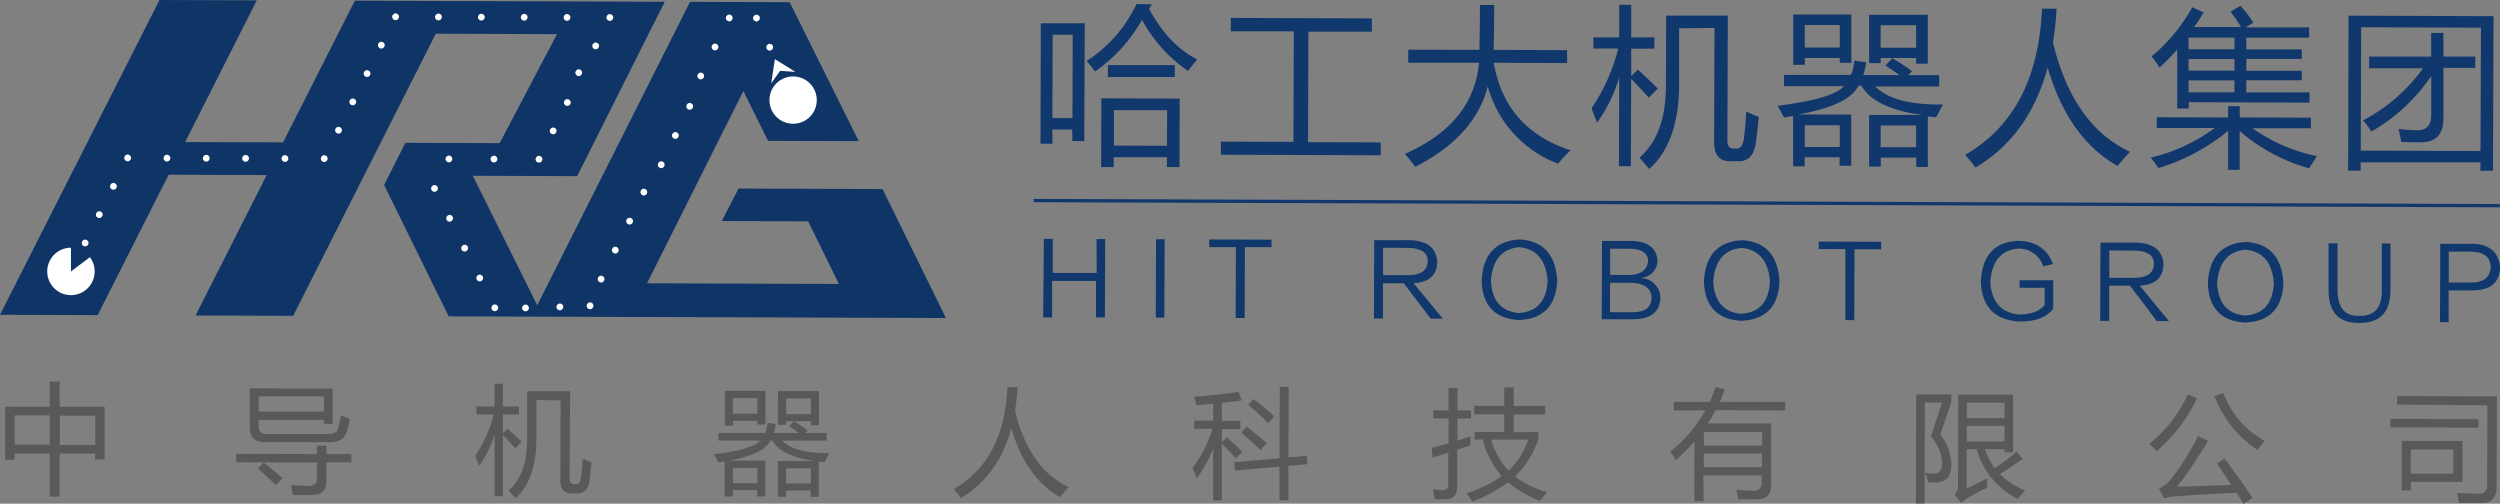 <svg id="图层_1" data-name="图层 1" xmlns="http://www.w3.org/2000/svg" viewBox="0 0 527.11 106.2"><rect x="0" y="0" width="527.11" height="106.2" fill="#808080" stroke="none"/><defs><style>.cls-1{fill:#0f3567;}.cls-2{fill:#fff;}.cls-3{fill:#10386c;}.cls-4{fill:#5a5858;}</style></defs><title>hrg_zd</title><polygon class="cls-1" points="186.08 39.86 155.72 39.75 152.18 46.6 170.4 46.67 176.87 59.87 136.42 59.73 156.73 19.2 161.94 29.7 181.06 29.76 166.49 0.46 145.49 0.39 113.27 64.36 99.69 37.06 121.69 37.14 140.16 0.37 74.82 0.14 59.68 30.02 39.04 29.95 54.14 0.07 33.63 0 0 66.37 20.59 66.44 35.56 36.84 56.23 36.91 41.23 66.52 61.81 66.59 91.88 7.11 117.44 7.2 105.35 30.18 85.47 30.11 80.99 39 94.6 66.7 199.45 67.06 186.08 39.86"/><path class="cls-2" d="M34.87,75l4-3a5,5,0,1,1-4-2Z" transform="translate(-19.91 -17.77)"/><circle class="cls-2" cx="37.86" cy="69.01" r="0.71" transform="translate(-60.55 45.48) rotate(-57.06)"/><circle class="cls-2" cx="43.83" cy="57.05" r="0.71" transform="translate(-47.79 45.06) rotate(-57.07)"/><circle class="cls-2" cx="40.84" cy="63.03" r="0.71" transform="translate(-54.17 45.27) rotate(-57.07)"/><circle class="cls-2" cx="88.28" cy="51.22" r="0.71" transform="translate(-22.59 79.74) rotate(-57.1)"/><circle class="cls-2" cx="103.32" cy="21.31" r="0.71" transform="translate(9.38 78.7) rotate(-57.09)"/><circle class="cls-2" cx="112.36" cy="21.34" r="0.71" transform="translate(13.51 86.34) rotate(-57.11)"/><circle class="cls-2" cx="121.39" cy="21.38" r="0.71" transform="translate(17.62 93.94) rotate(-57.11)"/><circle class="cls-2" cx="130.43" cy="21.41" r="0.71" transform="translate(21.72 101.54) rotate(-57.11)"/><circle class="cls-2" cx="139.46" cy="21.44" r="0.71" transform="translate(25.82 109.14) rotate(-57.11)"/><circle class="cls-2" cx="100.31" cy="27.29" r="0.71" transform="translate(2.99 78.91) rotate(-57.09)"/><circle class="cls-2" cx="97.3" cy="33.28" r="0.71" transform="translate(-3.41 79.12) rotate(-57.09)"/><circle class="cls-2" cx="94.3" cy="39.26" r="0.71" transform="translate(-9.81 79.32) rotate(-57.09)"/><circle class="cls-2" cx="91.29" cy="45.24" r="0.71" transform="translate(-16.22 79.49) rotate(-57.07)"/><circle class="cls-2" cx="148.5" cy="21.47" r="0.71" transform="translate(29.76 116.59) rotate(-57.03)"/><circle class="cls-2" cx="142.52" cy="33.42" r="0.71" transform="matrix(0.54, -0.84, 0.84, 0.54, 16.99, 117)"/><circle class="cls-2" cx="139.53" cy="39.39" r="0.71" transform="translate(10.64 117.24) rotate(-57.03)"/><circle class="cls-2" cx="145.51" cy="27.44" r="0.71" transform="translate(23.41 116.84) rotate(-57.04)"/><circle class="cls-2" cx="136.54" cy="45.37" r="0.71" transform="translate(4.26 117.46) rotate(-57.03)"/><circle class="cls-2" cx="133.55" cy="51.34" r="0.71" transform="translate(-2.1 117.7) rotate(-57.04)"/><circle class="cls-2" cx="124.06" cy="51.31" r="0.71" transform="translate(-6.4 109.72) rotate(-57.04)"/><circle class="cls-2" cx="114.56" cy="51.28" r="0.71" transform="translate(-10.7 101.74) rotate(-57.04)"/><circle class="cls-2" cx="111.52" cy="57.5" r="0.71" transform="translate(-17.3 102.02) rotate(-57.04)"/><circle class="cls-2" cx="114.7" cy="63.79" r="0.71" transform="translate(-21.13 107.56) rotate(-57.04)"/><circle class="cls-2" cx="117.88" cy="70.08" r="0.71" transform="translate(-24.96 113.1) rotate(-57.04)"/><circle class="cls-2" cx="121.06" cy="76.38" r="0.71" transform="translate(-28.75 118.75) rotate(-57.09)"/><circle class="cls-2" cx="124.24" cy="82.67" r="0.71" transform="translate(-32.64 124.14) rotate(-57.03)"/><circle class="cls-2" cx="130.71" cy="82.7" r="0.71" transform="translate(-27.54 134.11) rotate(-58.89)"/><circle class="cls-2" cx="137.18" cy="82.72" r="0.71" transform="matrix(0.52, -0.86, 0.86, 0.52, -24.43, 139.67)"/><circle class="cls-2" cx="143.65" cy="82.74" r="0.71" transform="matrix(0.52, -0.86, 0.86, 0.52, -21.45, 144.99)"/><circle class="cls-2" cx="173.66" cy="21.56" r="0.71" transform="translate(44.11 140.17) rotate(-58.28)"/><circle class="cls-2" cx="170.66" cy="27.68" r="0.71" transform="translate(37.48 140.52) rotate(-58.28)"/><circle class="cls-2" cx="167.66" cy="33.79" r="0.71" transform="translate(30.85 140.87) rotate(-58.28)"/><circle class="cls-2" cx="161.65" cy="46.03" r="0.71" transform="matrix(0.53, -0.85, 0.85, 0.53, 17.6, 141.57)"/><circle class="cls-2" cx="158.65" cy="52.15" r="0.71" transform="matrix(0.53, -0.85, 0.85, 0.53, 11, 141.95)"/><circle class="cls-2" cx="155.65" cy="58.27" r="0.71" transform="translate(4.4 142.34) rotate(-58.31)"/><circle class="cls-2" cx="149.65" cy="70.5" r="0.71" transform="translate(-8.87 143.04) rotate(-58.31)"/><circle class="cls-2" cx="146.65" cy="76.62" r="0.71" transform="translate(-15.5 143.38) rotate(-58.31)"/><circle class="cls-2" cx="152.65" cy="64.39" r="0.71" transform="translate(-2.28 142.62) rotate(-58.28)"/><circle class="cls-2" cx="164.66" cy="39.91" r="0.71" transform="matrix(0.53, -0.85, 0.85, 0.53, 24.23, 141.23)"/><circle class="cls-2" cx="179.41" cy="21.58" r="0.71" transform="translate(48.15 146.13) rotate(-58.82)"/><circle class="cls-2" cx="182.18" cy="27.72" r="0.71" transform="translate(49.26 155.5) rotate(-60.82)"/><circle class="cls-2" cx="187.13" cy="38.87" r="4.99" transform="translate(127.7 208.1) rotate(-89.8)"/><polygon class="cls-2" points="162.61 17.56 163.38 12.47 167.7 15.15 164.48 14.94 162.61 17.56"/><circle class="cls-2" cx="46.82" cy="51.08" r="0.71" transform="translate(-41.41 44.83) rotate(-57.07)"/><circle class="cls-2" cx="55.11" cy="51.1" r="0.71" transform="translate(-37.66 51.78) rotate(-57.04)"/><circle class="cls-2" cx="71.69" cy="51.16" r="0.71" transform="translate(-30.13 65.75) rotate(-57.07)"/><circle class="cls-2" cx="79.99" cy="51.19" r="0.71" transform="translate(-26.39 72.69) rotate(-57.04)"/><circle class="cls-2" cx="63.4" cy="51.13" r="0.71" transform="translate(-33.89 58.78) rotate(-57.07)"/><path class="cls-3" d="M239.36,22.67l9.26,0-.09,24.84H246V45.08H241.8v3h-2.51Zm6.67,20,.06-17.57h-4.23l-.06,17.57Zm16.75-24-.6.94q4.1,7.63,10.16,10.69c-.68.81-1.32,1.62-1.93,2.44a30.86,30.86,0,0,1-9.71-10.79,33.23,33.23,0,0,1-9.92,10.9A26.47,26.47,0,0,0,249,30.63a28.57,28.57,0,0,0,10.52-12ZM252.12,38.5l16.52.06L268.6,53h-2.65V50.91l-11.22,0V53h-2.65Zm1.38-7,14.11,0V34l-14.11,0Zm12.45,17L266,41l-11.22,0,0,7.47Z" transform="translate(-19.91 -17.77)"/><path class="cls-3" d="M277.33,47.63l15.29.05.08-23.3-13.3,0V21.55l29.76.1v2.79l-13.38,0-.08,23.3,15.33.05v2.72l-33.7-.12Z" transform="translate(-19.91 -17.77)"/><path class="cls-3" d="M316.14,50.21Q330.57,43.85,331.75,31L316.83,31V28.24l15,.05q.1-4.7.12-9.47h3q0,4.7-.12,9.47l15.49.05v2.73L334.86,31q2.43,14,16.21,18.46a29.33,29.33,0,0,0-2.66,2.82A24.22,24.22,0,0,1,333.6,36q-2.76,10.58-15.31,16.94C317.83,52.28,317.12,51.38,316.14,50.21Z" transform="translate(-19.91 -17.77)"/><path class="cls-3" d="M355.48,40.6A39.38,39.38,0,0,0,361.1,28l-5.23,0V25.66l5.45,0,0-6.88h2.52l0,6.88,4.89,0v2.37l-4.89,0,0,5.8,1.4-1.38q2.68,2.45,4.21,4l-1.9,1.92c-1.42-1.59-2.67-2.91-3.72-4l-.06,18.44h-2.52l.06-18.72a31.34,31.34,0,0,1-4.68,9.55Q356.07,42.11,355.48,40.6Zm18.47-16.87,0,11.56q0,12.51-6.31,18.11c-.65-.79-1.33-1.59-2.05-2.38q5.54-4.84,5.57-15.11l.05-14.85,13,0-.09,26.27q0,1.75,1.22,1.75h.8c.74,0,1.22-.65,1.44-2,.24-1.79.41-3.73.51-5.8a27.34,27.34,0,0,0,2.64,1.13q-.32,3.46-.65,5.66-.57,3.7-3.57,3.69h-1.85c-2.23,0-3.35-1.34-3.34-4l.08-24.1Z" transform="translate(-19.91 -17.77)"/><path class="cls-3" d="M396.07,33.55l14.11,0a10.48,10.48,0,0,0,.71-3l2.51.36a15.8,15.8,0,0,1-.62,2.69l7.62,0q-1.39-1-2.94-2l1.44-1.57c1.53.91,2.92,1.83,4.14,2.74l-.78.84,6.51,0V36l-13.48,0q4,4,14.31,3.79-.84,1.43-1.44,2.68c-.62,0-1.21-.1-1.78-.16l0,10.67h-2.45V51l-7.47,0v1.89H414L414,42l11.12,0q-10-1.38-12.74-6.16h-.63q-2,4.15-12.7,6.07l11.18,0,0,10.8h-2.45V50.92l-7.37,0v1.92h-2.44l0-10.62-1.92.34q-.52-1.05-1.35-2.49,11.67-1.46,14-4.14l-12.65,0ZM398,20.84l12.26,0,0,10.17h-2.45V30l-7.37,0v1.43H398Zm9.81,2.2-7.37,0,0,4.75,7.37,0Zm0,21.14-7.37,0,0,4.58,7.37,0ZM414,20.89l12.37,0,0,10.31h-2.45V30l-7.48,0v1.08H414Zm9.91,2.2-7.48,0,0,4.75,7.48,0Zm0,21.14-7.47,0,0,4.58,7.47,0Z" transform="translate(-19.91 -17.77)"/><path class="cls-3" d="M434.24,50.42q15.26-8.75,16.21-30.82h3.07a64.77,64.77,0,0,1-.76,7.12Q457,44.2,469,49.77q-1.47,1.6-2.6,3Q456,46.89,451.64,32q-3.87,14.37-15.22,21.1A28.78,28.78,0,0,0,434.24,50.42Z" transform="translate(-19.91 -17.77)"/><path class="cls-3" d="M474.66,42.49l15.05.05V40.16h2.44v2.37l15,.05v2.23l-12.3,0a35.61,35.61,0,0,0,13.57,5.88q-.95,1.46-1.65,2.57a38.15,38.15,0,0,1-14.64-7.86l0,8.19h-2.44l0-8.23A42.39,42.39,0,0,1,475,53.21q-.73-1.09-1.63-2.21a36.92,36.92,0,0,0,13.51-6.24l-12.22,0Zm15.55-22.27L492.28,19A23,23,0,0,1,495,22.54l-1.61,1,13.38,0v2.17l-13.24,0v2.48l11.7,0v2l-11.7,0V32.7l11.7,0v2l-11.7,0v2.55l13.34,0v2.16l-25.46-.09v1.33h-2.45l0-12.44A40.24,40.24,0,0,1,475.22,32a14.37,14.37,0,0,0-1.67-2.31,37.25,37.25,0,0,0,8.59-10.38l2.4,1.09c-.65,1.07-1.32,2.09-2,3.07l9.88,0A37.56,37.56,0,0,0,490.21,20.22Zm-8.86,7.94,9.68,0V25.7l-9.68,0Zm0,4.5,9.68,0V30.21l-9.68,0Zm0,4.58,9.68,0V34.72l-9.68,0Z" transform="translate(-19.91 -17.77)"/><path class="cls-3" d="M515.09,21.07l30.56.11-.11,32.59h-2.65V52L517.64,52v1.75H515ZM543,23.61l-25.25-.09-.09,26,25.25.09Zm-23.56,6.1,13.07,0,0-5h2.58l0,5,6.71,0v2.37l-6.71,0,0,10.65q0,5.07-4.84,5.05-2,0-4.06-.08c-.13-.81-.31-1.74-.55-2.76a34.84,34.84,0,0,0,4,.29c1.91,0,2.87-1.07,2.88-3.24l0-8.17A38.45,38.45,0,0,1,519.9,45.51a12.56,12.56,0,0,0-1.78-2.35,36.13,36.13,0,0,0,12.68-11l-11.39,0Z" transform="translate(-19.91 -17.77)"/><path class="cls-3" d="M251.11,68.18h1.82l-.06,16.51H251l0-7.68-9.25,0,0,7.68h-1.89L240,68.14h1.89l0,7.18,9.25,0Z" transform="translate(-19.91 -17.77)"/><path class="cls-3" d="M263.65,68.22h1.82l-.06,16.51H263.6Z" transform="translate(-19.91 -17.77)"/><path class="cls-3" d="M288,68.3v1.57l-5.61,0-.05,14.95h-1.9l.05-14.95-5.62,0V68.26Z" transform="translate(-19.91 -17.77)"/><path class="cls-3" d="M324.11,84.94h-2.56l-5.67-7.45-4.38,0,0,7.43h-1.9l.06-16.51,7.68,0q5.28.26,5.6,4.48,0,4.29-5,4.61ZM311.52,70l0,5.78,5.37,0c2.69,0,4.05-1.06,4.06-3q-.08-2.64-4-2.74Z" transform="translate(-19.91 -17.77)"/><path class="cls-3" d="M340.12,85.25q-7.52-.45-7.82-8.2.36-8.42,8.12-8.8,7.35.51,7.82,8.7Q347.87,84.95,340.12,85.25Zm.13-15.36q-5.45.47-6,7,.31,6.36,5.84,6.88,5.78-.31,6.13-6.83Q345.7,70.41,340.25,69.89Z" transform="translate(-19.91 -17.77)"/><path class="cls-3" d="M364.47,85.08l-6.85,0,.06-16.51,6.44,0q5,.26,5.27,4.15a3.69,3.69,0,0,1-3.31,3.62v.08A4.2,4.2,0,0,1,370,80.65Q369.76,84.94,364.47,85.08Zm-.77-14.87H359.4l0,5.53h4.29q3.39-.15,3.73-3Q367.24,70.31,363.69,70.22Zm.22,7.19-4.54,0,0,6.19,4.87,0q3.88,0,3.89-3.21Q367.88,77.58,363.92,77.4Z" transform="translate(-19.91 -17.77)"/><path class="cls-3" d="M387,85.41q-7.52-.45-7.82-8.2.35-8.42,8.12-8.8,7.34.51,7.81,8.7Q394.76,85.11,387,85.41Zm.13-15.36q-5.45.47-6,7,.31,6.36,5.84,6.88,5.78-.31,6.13-6.83Q392.58,70.57,387.14,70.05Z" transform="translate(-19.91 -17.77)"/><path class="cls-3" d="M416.53,68.75v1.57l-5.61,0-.05,14.95H409L409,70.29l-5.62,0V68.7Z" transform="translate(-19.91 -17.77)"/><path class="cls-3" d="M445.72,76.86l7.1,0,0,6q-2.07,2.72-7.11,2.7-7.76-.45-8.15-8.29.36-8.42,7.88-8.72,5.53.1,7.33,4.89l-2.07.49a5.32,5.32,0,0,0-5.35-3.73q-5.28.47-5.8,7,.39,6.36,6.09,6.88,3.71,0,5.37-2V78.45l-5.28,0Z" transform="translate(-19.91 -17.77)"/><path class="cls-3" d="M477.22,85.47h-2.56L469,78l-4.38,0,0,7.43h-1.9l.06-16.51,7.68,0q5.28.26,5.6,4.48,0,4.29-5,4.61ZM464.64,70.57l0,5.78,5.37,0q4-.07,4.05-3-.08-2.64-4-2.74Z" transform="translate(-19.91 -17.77)"/><path class="cls-3" d="M493.24,85.78q-7.52-.45-7.82-8.2.36-8.42,8.12-8.8,7.35.51,7.82,8.7Q501,85.48,493.24,85.78Zm.13-15.36q-5.45.47-6,7,.31,6.36,5.84,6.88,5.78-.31,6.14-6.83Q498.82,70.94,493.37,70.42Z" transform="translate(-19.91 -17.77)"/><path class="cls-3" d="M523.92,69.12l0,9.66q.06,7.18-6.63,7.08-6.52.06-6.42-7.13l0-9.66h1.9l0,9.58q-.1,5.86,4.52,5.71,5,.18,4.81-5.68l0-9.58Z" transform="translate(-19.91 -17.77)"/><path class="cls-3" d="M541.31,79l-5.12,0,0,6.69h-1.82l.06-16.51,7.1,0q5,.26,5.51,4.89Q546.92,78.95,541.31,79Zm-.3-8.18-4.79,0,0,6.52,4.79,0c2.63,0,4-1.17,4.05-3.37Q544.89,70.93,541,70.83Z" transform="translate(-19.91 -17.77)"/><rect class="cls-3" x="392.07" y="-93.97" width="0.69" height="309.13" transform="translate(310.55 435.03) rotate(-89.8)"/><path class="cls-4" d="M21,103.53l9.39,0,0-5.31h2.1l0,5.31,9.48,0,0,11.12h-2V113.4l-7.48,0,0,9.07h-2.1l0-9.07-7.39,0v1.32H21Zm2,8,7.39,0,0-6.19-7.39,0Zm17-6.13-7.48,0,0,6.19,7.48,0Z" transform="translate(-19.91 -17.77)"/><path class="cls-4" d="M69.72,113.45l17,.06v-1.78h2v1.78l5.27,0v1.73l-5.27,0v4q0,2.9-3.18,2.89l-3.9,0q-.12-.9-.36-2.1,2.24.18,3.7.18,1.75,0,1.76-1.51v-3.41l-17-.06Zm6.47-4.17,12.77,0q2,0,2.27-1.23a21.49,21.49,0,0,0,.55-2.71q.8.37,1.92.76-.37,1.66-.69,2.7Q92.37,111,89.42,111l-13.63,0q-3.24,0-3.23-3.16l0-8.19,17.5.06,0,7.41H88.19v-.83l-13.75,0v1.41Q74.44,109.27,76.19,109.28Zm-1.9,7.26,1.2-1.26q2.7,2.13,4,3.35l-1.42,1.43Q75.87,117.91,74.29,116.54Zm.17-15.21v3.22l13.75,0v-3.22Z" transform="translate(-19.91 -17.77)"/><path class="cls-4" d="M120.09,113.9a27.37,27.37,0,0,0,3.92-8.76h-3.64v-1.66h3.8l0-4.8h1.76l0,4.8h3.41v1.66h-3.41v4l1-1q1.87,1.71,2.94,2.79l-1.32,1.34q-1.49-1.66-2.6-2.76l0,12.87h-1.76l0-13.07a21.86,21.86,0,0,1-3.27,6.67Q120.5,114.94,120.09,113.9ZM133,102.12l0,8.07q0,8.73-4.41,12.64-.68-.83-1.43-1.66,3.86-3.38,3.89-10.54l0-10.36,9.07,0L140,118.62q0,1.22.85,1.22h.56q.78,0,1-1.36.25-1.88.36-4a19.54,19.54,0,0,0,1.85.79q-.23,2.41-.45,3.95-.4,2.58-2.5,2.58h-1.29q-2.34,0-2.33-2.79l.06-16.82Z" transform="translate(-19.91 -17.77)"/><path class="cls-4" d="M171.39,109.05l9.85,0a7.26,7.26,0,0,0,.49-2.12l1.75.25a11.14,11.14,0,0,1-.43,1.88l5.31,0q-1-.71-2.05-1.4l1-1.09a34.63,34.63,0,0,1,2.89,1.91l-.55.58,4.55,0v1.61l-9.41,0q2.81,2.76,10,2.64-.59,1-1,1.87l-1.24-.11,0,7.45h-1.71v-1.34l-5.22,0v1.32h-1.71l0-7.53,7.76,0q-7-1-8.9-4.3h-.44q-1.38,2.9-8.86,4.23l7.8,0,0,7.53h-1.71v-1.32l-5.14,0v1.34h-1.71l0-7.41-1.34.24q-.36-.73-.94-1.73,8.15-1,9.79-2.89l-8.83,0Zm1.35-8.87,8.56,0,0,7.09h-1.71v-.76l-5.14,0v1h-1.71Zm6.85,1.54-5.14,0V105l5.14,0Zm0,14.75-5.14,0v3.19l5.14,0Zm4.37-16.24,8.63,0,0,7.19h-1.71v-.85l-5.22,0v.76H183.9Zm6.92,1.54-5.22,0v3.31l5.22,0Zm0,14.75-5.22,0v3.19l5.22,0Z" transform="translate(-19.91 -17.77)"/><path class="cls-4" d="M221,120.9q10.65-6.11,11.31-21.51h2.14a46.56,46.56,0,0,1-.53,5q3,12.2,11.3,16.08-1,1.12-1.81,2.11-7.23-4.12-10.27-14.53-2.7,10-10.62,14.72A21.24,21.24,0,0,0,221,120.9Z" transform="translate(-19.91 -17.77)"/><path class="cls-4" d="M271.33,116.49a27.24,27.24,0,0,0,4.22-8.3H271.7v-1.73h4v-3.58l-3.54.33a12.38,12.38,0,0,0-.48-1.81q4.73-.32,9.39-1l.63,1.81q-2.2.28-4.17.5v3.8h3.88v1.73h-3.88V111l1.08-1q1.75,1.52,3.23,3l-1.37,1.39q-1.56-1.76-2.94-3.06l0,11.94h-1.83l0-11a25.76,25.76,0,0,1-3.44,6.35C272,117.9,271.67,117.21,271.33,116.49Zm8.8-1.26,9.56-.82.05-15.07h1.88l-.05,14.89,3.85-.35.14,1.76-4,.35,0,7.26h-1.88l0-7.09-9.36.82Zm1.48-6.26,1.17-1.24q2.77,2.18,4.18,3.48l-1.27,1.48Q284.56,111.49,281.62,109Zm1.46-5.85,1.13-1.21q2.7,2.08,4.38,3.65L287.31,107A53.46,53.46,0,0,0,283.08,103.12Z" transform="translate(-19.91 -17.77)"/><path class="cls-4" d="M321.77,112.23l3.56-1,0-5.25h-3.24v-1.68h3.24l0-4.73h1.88l0,4.73h2.85V106h-2.85l0,4.67,2.73-.88c0,.78,0,1.41,0,1.9l-2.78.88,0,7.86q0,2.58-2.45,2.6-1,0-2.34,0-.14-1-.31-2.07,1.44.15,2.17.15,1,0,1.05-1.09l0-6.83L322,114.25Zm9.05-1.77v-1.61l6.26,0v-3.73l-6.36,0v-1.78l6.36,0V99.44h2v3.92l6.63,0v1.78l-6.63,0v3.73l5.19,0v1.46a19.75,19.75,0,0,1-4.91,7.88,19.19,19.19,0,0,0,6.78,3.31q-.93,1.07-1.57,1.87a25.1,25.1,0,0,1-6.7-3.94,31.75,31.75,0,0,1-7.51,4.08,20.63,20.63,0,0,0-1.28-1.73,26.46,26.46,0,0,0,7.45-3.63,18.77,18.77,0,0,1-4-7.74Zm11.29,0-7.79,0A15.18,15.18,0,0,0,338,117,15.62,15.62,0,0,0,342.11,110.5Z" transform="translate(-19.91 -17.77)"/><path class="cls-4" d="M379.11,123.45h-1.93l0-12.62a41.82,41.82,0,0,1-3.91,3.95q-.51-.85-1.16-1.78a30.91,30.91,0,0,0,7.38-8.7l-6.67,0v-1.8l7.58,0a26.54,26.54,0,0,0,1.2-3.12l2,.47q-.49,1.35-1.08,2.65l13.77,0v1.8l-14.65-.05a32.47,32.47,0,0,1-1.67,2.8l13.36,0,0,13q0,3-3,3-1.29,0-3.93,0-.12-.83-.36-2,2.24.18,3.61.18a1.48,1.48,0,0,0,1.69-1.65V118l-12.29,0Zm12.34-14.61-12.29,0v2.9l12.29,0Zm-12.31,7.44,12.29,0V113.4l-12.29,0Z" transform="translate(-19.91 -17.77)"/><path class="cls-4" d="M431.2,114.19q.69,4.66-2.33,5.21a7.66,7.66,0,0,1-2.46,0,17.33,17.33,0,0,0-.53-2,6.25,6.25,0,0,0,2.24.2q1.66-.31,1.13-3.48a10.52,10.52,0,0,0-2.2-4.39q.89-2.65,2.32-7.09h-3.61l-.07,21.28h-1.83l.08-23,7.39,0v1.71q-1.21,3.43-2.31,6.77A10.71,10.71,0,0,1,431.2,114.19ZM432.8,101l11.55,0,0,12.14h-1.8v-.66h-4.12a14.3,14.3,0,0,0,2.06,4A43.22,43.22,0,0,0,445.1,113l1.29,1.54q-2.69,1.87-4.79,3.2a15.53,15.53,0,0,0,5.33,3.45,14,14,0,0,0-1.56,1.78,16.6,16.6,0,0,1-8.69-10.51h-2.1l0,8.29q1.63-.72,4.27-2.13a19.26,19.26,0,0,0,.12,1.93q-2.17,1-4.23,2.25a7.7,7.7,0,0,0-1.32,1L432,122a2,2,0,0,0,.74-1.61Zm9.75,1.69-7.95,0v3.24l7.95,0Zm0,8.17v-3.29l-7.95,0v3.29Z" transform="translate(-19.91 -17.77)"/><path class="cls-4" d="M473.05,111.36a28.25,28.25,0,0,0,8.15-10.43l1.92.81a33.1,33.1,0,0,1-8.52,11.19A10,10,0,0,0,473.05,111.36Zm15.86,3.08q3.49,4.57,5.9,8.31L492.95,124q-.68-1.12-1.44-2.33-8,.36-13.08.75a17.75,17.75,0,0,0-2.24.41l-1.07-2.08a6.2,6.2,0,0,0,2-1.33,51.34,51.34,0,0,0,6.23-9.7l2.09,1a94.26,94.26,0,0,1-6.49,9.68q5-.14,11.4-.41-1.38-2.11-3-4.46Zm-2.05-13.12,1.81-.7a19.26,19.26,0,0,0,8.77,10.12,16,16,0,0,0-1.52,1.9A23.07,23.07,0,0,1,486.86,101.32Z" transform="translate(-19.91 -17.77)"/><path class="cls-4" d="M523.91,106.08l18.58.06v1.8l-18.58-.06Zm1.4-3v-1.8l21.06.07-.07,19q0,3.46-3.13,3.45l-4.8,0a12.81,12.81,0,0,0-.41-2.1q3,.18,4.66.19t1.69-1.95l.06-16.72Zm1,7.66,12.8,0,0,8.63-10.87,0v1.78h-1.93Zm10.85,6.91,0-5.12-8.95,0,0,5.12Z" transform="translate(-19.91 -17.77)"/></svg>